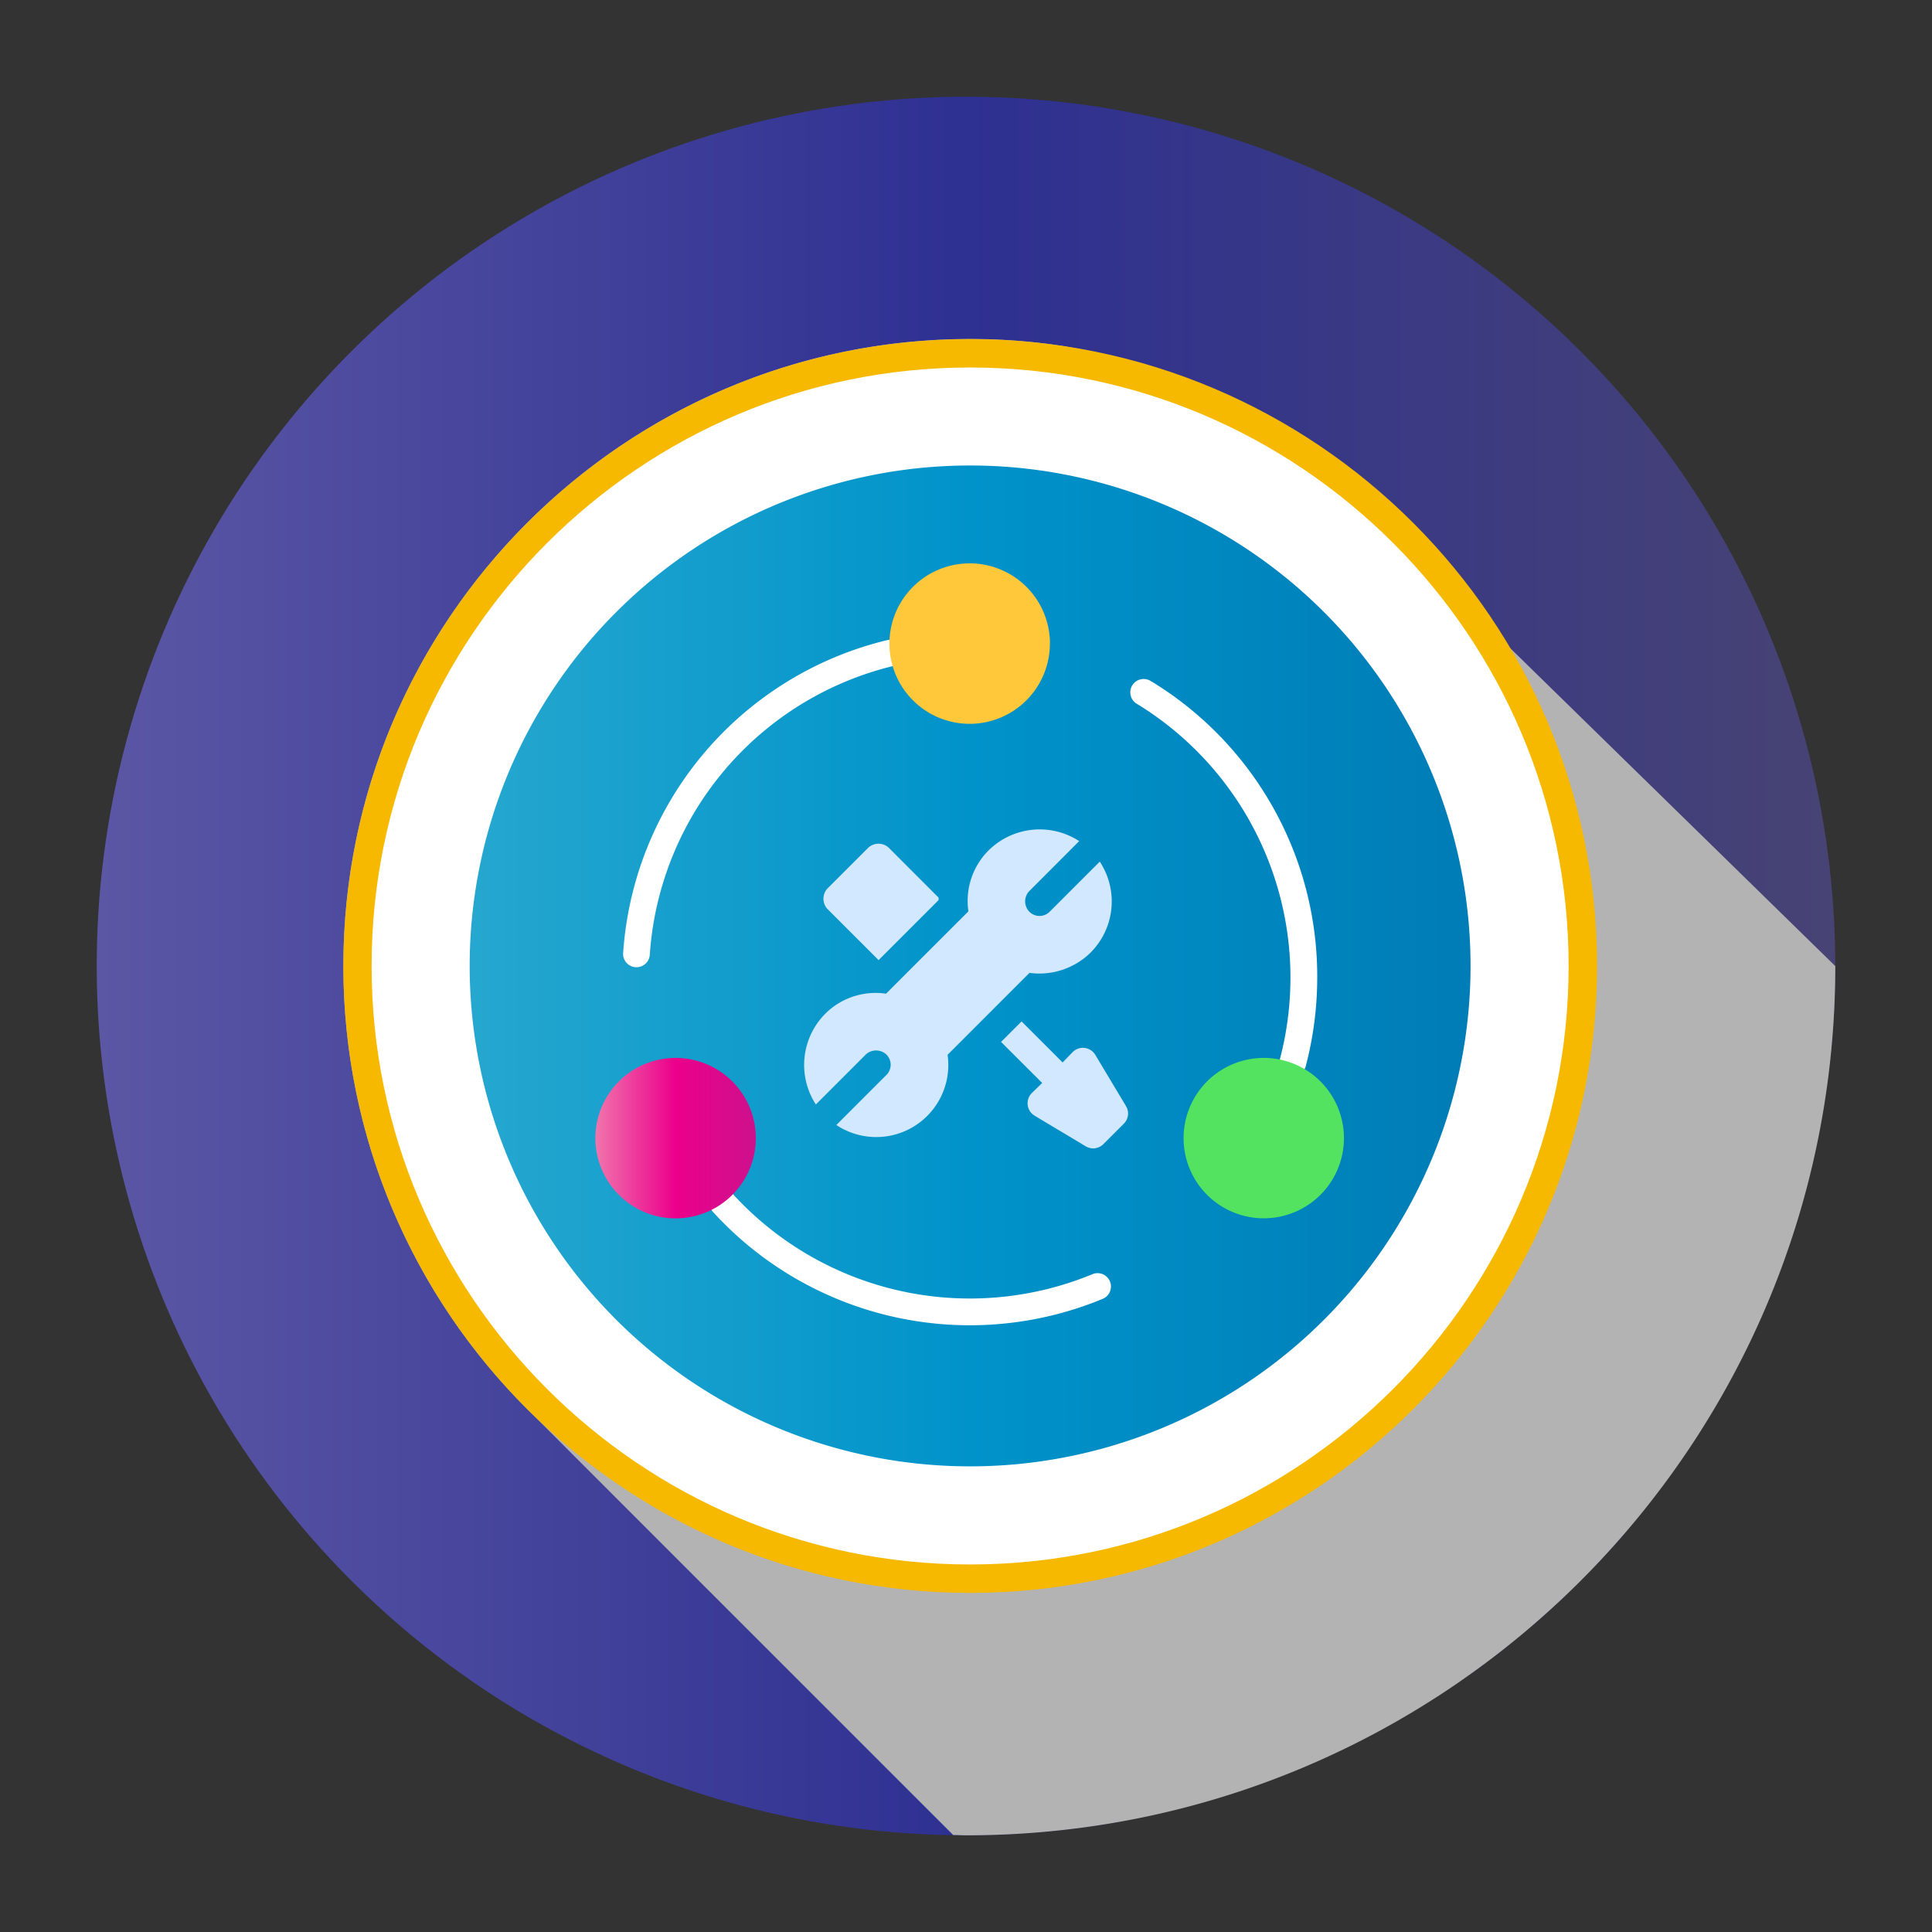 <svg xmlns="http://www.w3.org/2000/svg" xmlns:xlink="http://www.w3.org/1999/xlink" viewBox="0 0 512 512"><rect x="0" y="0" width="512" height="512" fill="#333333" stroke="none"/><defs><style>.cls-1{isolation:isolate;}.cls-2{fill:url(#Degradado_sin_nombre_15);}.cls-3{mix-blend-mode:multiply;}.cls-4{fill:#b3b3b3;}.cls-5{fill:#fff;}.cls-6{fill:#f6b900;}.cls-7{fill:url(#Degradado_sin_nombre_25);}.cls-8{fill:#ffc73a;}.cls-9{fill:url(#Degradado_sin_nombre_18);}.cls-10{fill:#54e360;}.cls-11{fill:#d1e8ff;}</style><linearGradient id="Degradado_sin_nombre_15" x1="25.64" y1="256" x2="486.36" y2="256" gradientTransform="translate(256 -106.04) rotate(45)" gradientUnits="userSpaceOnUse"><stop offset="0" stop-color="#5b57a5"/><stop offset="0.5" stop-color="#2e3092"/><stop offset="1" stop-color="#474374"/></linearGradient><linearGradient id="Degradado_sin_nombre_25" x1="124.47" y1="255.99" x2="389.71" y2="255.99" gradientUnits="userSpaceOnUse"><stop offset="0" stop-color="#25a7cf"/><stop offset="0.5" stop-color="#0093ca"/><stop offset="1" stop-color="#007cb6"/></linearGradient><linearGradient id="Degradado_sin_nombre_18" x1="157.79" y1="301.62" x2="200.3" y2="301.62" gradientUnits="userSpaceOnUse"><stop offset="0" stop-color="#f074ac"/><stop offset="0.5" stop-color="#eb008b"/><stop offset="1" stop-color="#cd118c"/></linearGradient></defs><g class="cls-1"><g id="Layer_1" data-name="Layer 1"><circle class="cls-2" cx="256" cy="256" r="230.36" transform="translate(-106.04 256) rotate(-45)"/><g class="cls-3"><path class="cls-4" d="M350.72,123.36l29.42,28.05c-1.49-1.53,11.12,15.5,9.57,14s-6-9.51-7.56-11-4.76,3.35,3.68.72c-1.49-1.53-8.79-6.74-10.33-8.21s-5.85-5.58-7.39-7c-30.21-31.12-64.33-50.09-111-50.09C165.48,89.86,91,164.38,91,256a165.66,165.66,0,0,0,51,119.66c1.2,1.25,80.83,80.88,110.61,110.64,1.14,0,2.26.08,3.4.08,127.23,0,230.36-103.13,230.36-230.36"/></g><path class="cls-5" d="M419.46,256A162.37,162.37,0,1,1,257.09,93.62,162.37,162.37,0,0,1,419.46,256Z"/><path class="cls-6" d="M257.09,422.14C165.48,422.14,91,347.6,91,256S165.48,89.86,257.09,89.86,423.24,164.38,423.24,256,348.7,422.14,257.09,422.14Zm0-324.75C169.63,97.39,98.48,168.53,98.48,256S169.63,414.6,257.09,414.6,415.7,343.45,415.7,256,344.55,97.39,257.09,97.39Z"/><path class="cls-7" d="M389.71,256A132.62,132.62,0,1,1,257.09,123.36,132.62,132.62,0,0,1,389.71,256Z"/><path class="cls-5" d="M305.19,180.64a3.54,3.54,0,1,0-3.71,6,85,85,0,0,1,37.66,94.23,3.55,3.55,0,0,0,6.86,1.81,92.49,92.49,0,0,0,3.08-23.6,91.56,91.56,0,0,0-43.89-78.47Zm0,0"/><path class="cls-5" d="M289.47,337.69a85.08,85.08,0,0,1-95.3-21.31,3.54,3.54,0,0,0-5.23,4.78,92.11,92.11,0,0,0,103.24,23.07,3.54,3.54,0,1,0-2.71-6.54Zm0,0"/><path class="cls-5" d="M236.74,176.53a3.54,3.54,0,0,0-1.68-6.88,91.67,91.67,0,0,0-69.92,82.89,3.53,3.53,0,0,0,3.28,3.78h.26A3.53,3.53,0,0,0,172.2,253a84.63,84.63,0,0,1,64.54-76.51Zm0,0"/><path class="cls-8" d="M278.23,170.55A21.26,21.26,0,1,1,257,149.3a21.26,21.26,0,0,1,21.25,21.25Zm0,0"/><path class="cls-9" d="M200.3,301.62a21.26,21.26,0,1,1-21.25-21.26,21.26,21.26,0,0,1,21.25,21.26Zm0,0"/><path class="cls-10" d="M356.16,301.62a21.25,21.25,0,1,1-21.25-21.26,21.26,21.26,0,0,1,21.25,21.26Zm0,0"/><path class="cls-11" d="M298.4,293.12l-8.12-13.55a3.83,3.83,0,0,0-6-.77l-2.68,2.76-10.87-10.87-5.44,5.43L276.19,287l-2.76,2.68a3.84,3.84,0,0,0,.77,6l13.55,8.12a3.83,3.83,0,0,0,4.68-.62l5.36-5.36a3.74,3.74,0,0,0,.61-4.67Zm0,0"/><path class="cls-11" d="M235.53,224.66a4,4,0,0,0-5.44,0l-10.8,10.8a4,4,0,0,0,0,5.44l13.54,13.54,15.91-15.91c0-.18,0-.36,0-.54v-.1Zm0,0"/><path class="cls-11" d="M272.82,257.82A19.36,19.36,0,0,0,289,252.46a19.16,19.16,0,0,0,2.45-24.12l-13.25,13.25a3.79,3.79,0,0,1-5.43,0,3.93,3.93,0,0,1,0-5.44L286,222.9a19.26,19.26,0,0,0-24,2.45,18.9,18.9,0,0,0-5.36,16.16l-21.83,21.83a18.86,18.86,0,0,0-16.15,5.36,19.24,19.24,0,0,0-2.45,24l13.24-13.25a4,4,0,0,1,5.44,0,3.8,3.8,0,0,1,0,5.44l-13.25,13.25a19.1,19.1,0,0,0,29.48-18.61Zm0,0"/></g></g></svg>